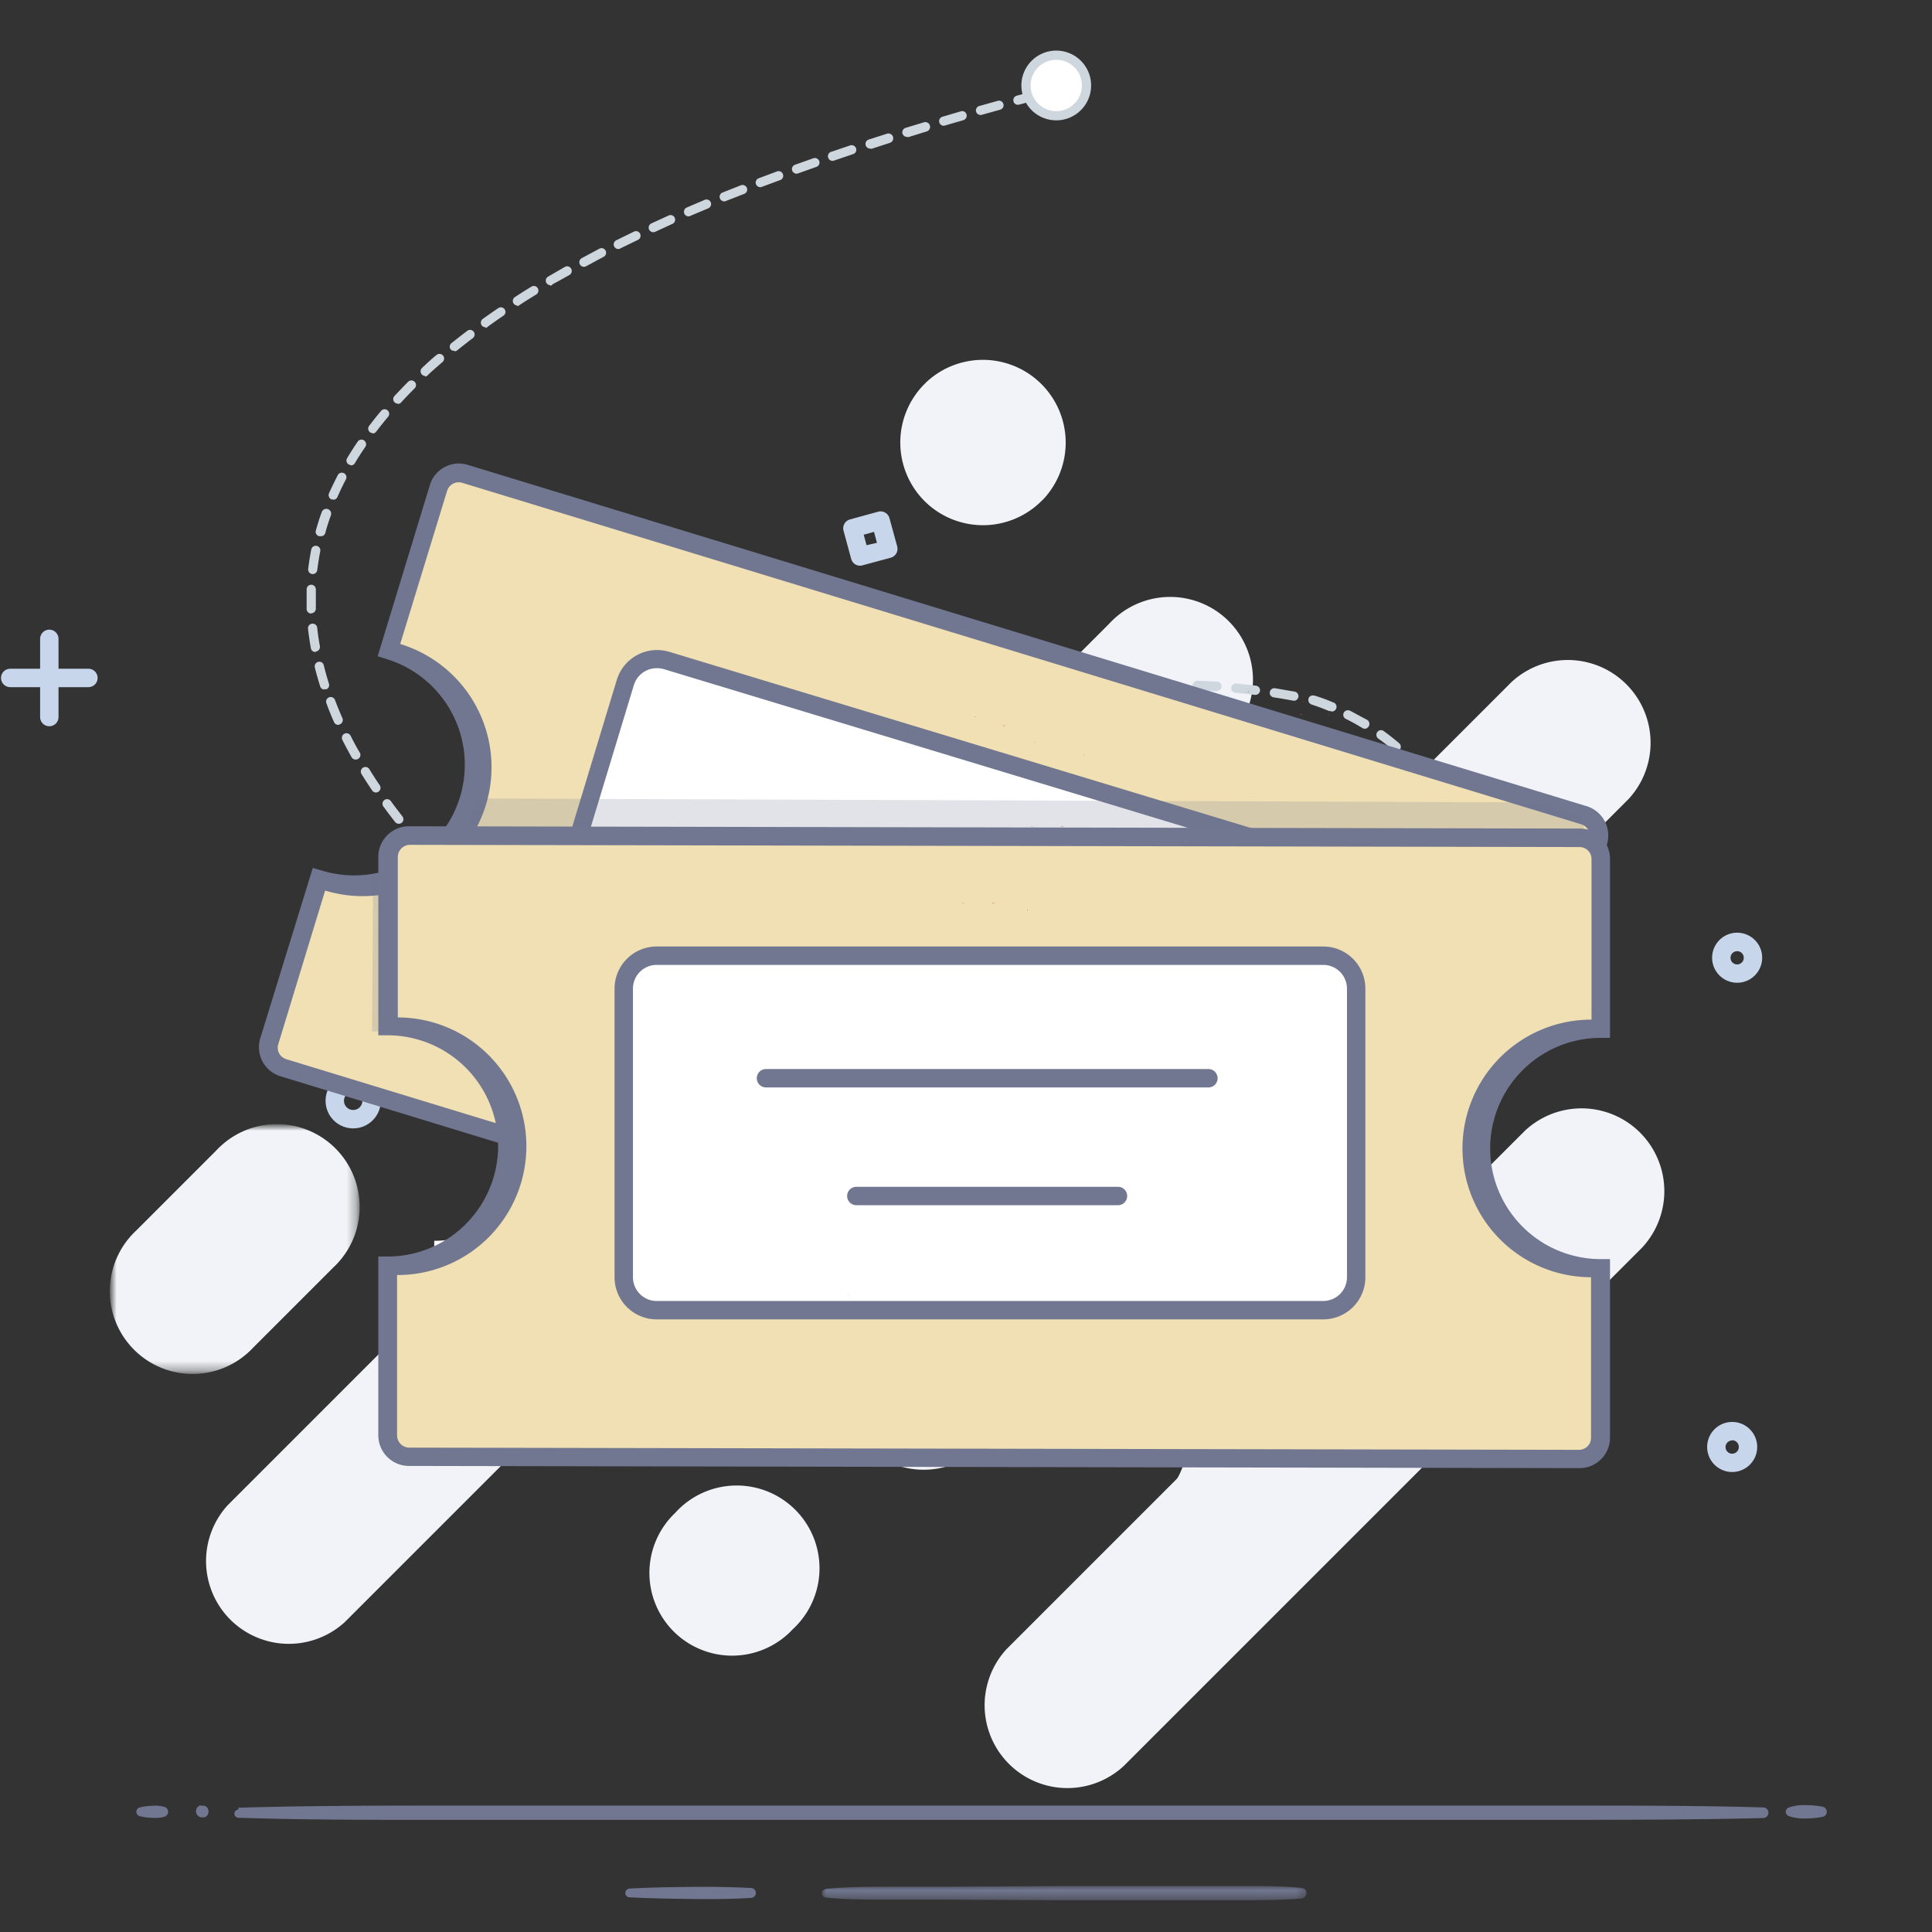 <svg xmlns="http://www.w3.org/2000/svg" data-name="Layer 1" viewBox="0 0 210 210"><rect x="0" y="0" width="210" height="210" fill="#333333" stroke="none"/><defs><mask id="fs-mumv6dqgha" width="26.7" height="26.7" x="12.17" y="122.42" maskUnits="userSpaceOnUse"><path fill="#fff" fill-rule="evenodd" d="M12.17 122.42h26.7v26.69h-26.7v-26.69z"/></mask><mask id="fs-vvyoy1ureb" width="52.69" height="1.56" x="89.32" y="204.98" maskUnits="userSpaceOnUse"><path fill="#fff" fill-rule="evenodd" d="M89.32 204.98h52.69v1.55H89.32v-1.55z"/></mask></defs><path fill="#f1f3f8" fill-rule="evenodd" d="M109.44 179.22l56.33-56.33a9 9 0 0112.72 12.72l-56.33 56.33a9 9 0 01-12.72-12.72"/><g mask="url(#fs-mumv6dqgha)"><path fill="#f1f3f8" fill-rule="evenodd" d="M14.8 133.76l8.71-8.71a9 9 0 1112.72 12.72l-8.71 8.71a9 9 0 11-12.72-12.72"/></g><path fill="#f1f3f8" fill-rule="evenodd" d="M113.45 150.29l25.74-25.74a9 9 0 0012.72 12.71L126.16 163a9 9 0 10-12.71-12.72m-11.01-39.21L126.56 87a9 9 0 0012.72 12.72l-24.12 24.12a9 9 0 00-12.72-12.72"/><path fill="#f1f3f8" fill-rule="evenodd" d="M93.9 144.53l70.37-70.37A9 9 0 01177 86.87l-70.37 70.38a9 9 0 01-12.73-12.72m-69.15 19.08l95.8-95.8a9 9 0 1112.71 12.72l-95.79 95.79a9 9 0 01-12.72-12.71m16.94-63.07L77.23 65A9 9 0 0190 77.71l-35.6 35.55a9 9 0 01-12.71-12.72m58.8-58.8l.21-.21a9 9 0 0112.72 12.72l-.22.21a9 9 0 01-12.71 0 9 9 0 010-12.72M73.22 164.61l.21-.21a9 9 0 1112.72 12.71l-.21.22a9 9 0 01-12.72 0 9 9 0 010-12.72"/><path fill="#717790" fill-rule="evenodd" d="M194.44 196.47a4.89 4.89 0 011.84-.26 9.66 9.66 0 011.85.18.56.56 0 010 1.09 9.66 9.66 0 01-1.85.18 4.89 4.89 0 01-1.84-.26.49.49 0 010-.93m-168.53.02c6.91-.2 13.82-.23 20.73-.23H171c6.91 0 13.81 0 20.72.2a.58.58 0 010 1.15c-6.91.18-13.81.19-20.72.2H46.64c-6.91 0-13.82 0-20.73-.23a.44.44 0 01-.43-.46.45.45 0 01.43-.43m-4.08-.41a1.22 1.22 0 01.27 0h.13a.42.42 0 01.14.06.69.69 0 01.18.95.77.77 0 01-.18.18.42.42 0 01-.14.06h-.13a1.22 1.22 0 01-.27 0 .67.67 0 01-.51-.8.65.65 0 01.51-.51m-6.64.24a6.25 6.25 0 011.34-.18 3.87 3.87 0 011.35.12.56.56 0 01.37.7.59.59 0 01-.37.37 3.87 3.87 0 01-1.35.12 6.25 6.25 0 01-1.34-.18.48.48 0 01-.35-.6.46.46 0 01.35-.35"/><g mask="url(#fs-vvyoy1ureb)"><path fill="#717790" fill-rule="evenodd" d="M89.72 205.31c2.16-.2 4.31-.23 6.47-.23h6.47l12.94-.08H135c2.16 0 4.32 0 6.47.2a.58.58 0 01.54.62.61.61 0 01-.54.54c-2.15.17-4.31.18-6.47.19h-19.4l-12.94-.07h-6.47c-2.16 0-4.31 0-6.47-.23a.45.45 0 010-.89"/></g><path fill="#717790" fill-rule="evenodd" d="M68.43 205.28c2.21-.12 4.42-.16 6.63-.18s4.42 0 6.63.12a.54.54 0 010 1.07c-2.21.14-4.42.15-6.63.12s-4.42-.06-6.63-.18a.47.47 0 01-.46-.5.49.49 0 01.46-.45"/><path fill="#c8d6ec" d="M188.28 160a2.72 2.72 0 112.72-2.72 2.72 2.72 0 01-2.72 2.72zm0-3.43a.72.72 0 10.72.71.72.72 0 00-.72-.73zM5.36 78.94a1 1 0 01-1-1v-8.5a1 1 0 012 0v8.5a1 1 0 01-1 1z"/><path fill="#c8d6ec" d="M9.61 74.69h-8.5a1 1 0 110-2h8.5a1 1 0 010 2zm51.07-5.07a2.72 2.72 0 112.72-2.72 2.72 2.72 0 01-2.72 2.72zm0-3.43a.72.72 0 10.72.71.72.72 0 00-.72-.71zm128.14 40.63a2.72 2.72 0 112.72-2.72 2.72 2.72 0 01-2.72 2.72zm0-3.43a.72.72 0 10.72.71.71.71 0 00-.72-.71zm-95.33-41.9a1.09 1.09 0 01-.5-.13 1 1 0 01-.47-.61l-.83-3.06a1 1 0 01.7-1.23l3.06-.84a1 1 0 011.23.7l.84 3.07a1 1 0 01-.7 1.23l-3.07.83a.75.75 0 01-.26.04zm.39-3.37l.31 1.14 1.13-.26-.32-1.19zm-55.49 64.53a3 3 0 113-3 3 3 0 01-3 3zm0-4a1 1 0 101 1 1 1 0 00-1-1z"/><path fill="#ced6de" d="M114.37 149.08h-.08c-.63-.11-1.33-.24-2.09-.4a.5.5 0 01-.39-.59.51.51 0 01.59-.39c.75.16 1.44.29 2.06.39a.5.5 0 01-.09 1zm-4.13-.84h-.11c-.66-.15-1.35-.31-2.07-.5a.5.5 0 11.25-1l2 .5a.5.5 0 01.38.6.51.51 0 01-.45.4zm-4.09-1.06a.3.3 0 01-.13 0c-.67-.19-1.35-.39-2-.61a.5.5 0 11.3-1l2 .6a.5.5 0 01-.14 1zm-4-1.28a.5.5 0 01-.17 0c-.66-.23-1.32-.48-2-.74a.5.5 0 01-.29-.64.5.5 0 01.65-.29c.66.25 1.31.5 2 .72a.51.51 0 01.31.64.49.49 0 01-.51.31zm-3.93-1.52a.45.45 0 01-.2 0c-.65-.27-1.29-.56-1.94-.87a.49.49 0 01-.24-.66.5.5 0 01.67-.24c.63.3 1.27.58 1.9.85a.51.51 0 01.27.66.5.5 0 01-.47.26zm-3.81-1.8a.46.46 0 01-.23-.06c-.63-.32-1.25-.67-1.87-1a.51.51 0 01-.18-.69.51.51 0 01.69-.18c.6.35 1.21.69 1.82 1a.5.5 0 01-.23.94zm-3.64-2.12a.45.45 0 01-.27-.08c-.6-.38-1.19-.78-1.76-1.2a.5.5 0 01-.11-.7.51.51 0 01.7-.11c.56.41 1.13.8 1.71 1.18a.5.5 0 01.15.69.52.52 0 01-.43.22zM87.36 138a.54.54 0 01-.32-.11c-.56-.46-1.1-.94-1.61-1.42a.49.49 0 010-.7.5.5 0 01.71 0c.49.46 1 .92 1.56 1.37a.5.5 0 01-.32.88zm-3.06-2.89a.49.49 0 01-.37-.16c-.48-.53-1-1.08-1.38-1.63a.51.51 0 01.08-.71.5.5 0 01.7.09c.42.54.87 1.06 1.34 1.57a.51.51 0 010 .71.5.5 0 01-.37.11zm-2.58-3.31a.51.51 0 01-.42-.23c-.39-.6-.76-1.22-1.09-1.85a.5.5 0 01.21-.67.5.5 0 01.68.2 20.1 20.1 0 001 1.78.5.5 0 01-.15.69.53.53 0 01-.23.06zm-2-3.71a.51.51 0 01-.46-.31 21.11 21.11 0 01-.72-2 .51.51 0 01.33-.63.5.5 0 01.62.33 20.49 20.49 0 00.7 1.94.5.5 0 01-.19.58.41.41 0 01-.24.07zm-1.22-4a.51.51 0 01-.49-.4c-.14-.7-.26-1.41-.34-2.12a.5.5 0 111-.11c.08.68.18 1.36.32 2a.51.51 0 01-.39.59zm-.47-4.18a.5.5 0 01-.5-.48v-2.15a.5.5 0 01.53-.47.5.5 0 01.47.53v2.06a.49.49 0 01-.49.51zM122 119a.5.5 0 010-1c.71 0 1.41 0 2.09-.05a.5.5 0 110 1c-.69 0-1.4 0-2.12.05zm-2.11 0l-2.11-.06a.51.51 0 01-.48-.53.49.49 0 01.52-.47l2.09.06a.5.5 0 01.49.51.49.49 0 01-.53.49zm6.31-.14a.5.5 0 010-1c.7 0 1.4-.1 2.08-.17a.5.5 0 01.1 1c-.69.07-1.4.13-2.12.18zm-10.51 0c-.69 0-1.39-.1-2.11-.17a.49.49 0 01-.45-.54.5.5 0 01.54-.45l2.09.17a.5.5 0 01.47.53.51.51 0 01-.56.41zm-4.2-.39c-.69-.08-1.39-.16-2.1-.26a.49.49 0 01-.43-.56.5.5 0 01.56-.43l2.08.26a.5.5 0 01-.06 1zm18.89 0a.5.5 0 01-.07-1c.71-.1 1.39-.21 2.06-.33a.5.5 0 11.18 1c-.68.12-1.38.24-2.1.34zm-23.06-.55h-.07l-2.09-.34a.49.49 0 01-.41-.57.5.5 0 01.58-.41q1 .18 2.07.33a.5.5 0 01.42.57.51.51 0 01-.52.37zm27.2-.2a.5.5 0 01-.11-1c.69-.16 1.36-.33 2-.51a.5.5 0 01.26 1c-.67.18-1.35.35-2.06.51zm-31.35-.5h-.09l-2.07-.4a.51.51 0 01-.4-.59.5.5 0 01.59-.39l2.06.39a.5.5 0 01.4.59.49.49 0 01-.51.35zm35.4-.61a.5.5 0 01-.47-.35.49.49 0 01.32-.63c.67-.22 1.32-.45 1.95-.7a.51.51 0 01.65.29.5.5 0 01-.29.64c-.64.25-1.31.49-2 .72a.45.45 0 01-.18-.02zM99 116.34h-.1c-.68-.14-1.37-.3-2.06-.46a.5.5 0 01-.38-.6.5.5 0 01.6-.37l2 .46a.49.49 0 01.38.59.5.5 0 01-.44.38zm-20.72-.66h-.07a.49.49 0 01-.43-.56c.09-.69.2-1.4.34-2.11a.49.49 0 01.59-.39.48.48 0 01.39.58c-.13.69-.24 1.38-.33 2a.5.5 0 01-.47.48zm16.62-.28h-.12l-2-.51a.5.5 0 01-.35-.61.49.49 0 01.6-.36l2 .51a.51.51 0 01.37.61.5.5 0 01-.48.36zm47.55-.37a.5.5 0 01-.21-1c.64-.29 1.26-.6 1.85-.92a.5.5 0 01.48.88c-.61.33-1.25.65-1.91 1a.54.54 0 01-.19.01zm-51.62-.68h-.14l-2-.56a.51.51 0 01-.35-.62.5.5 0 01.62-.34l2 .56a.5.5 0 01-.13 1zm-4.06-1.15a.36.36 0 01-.14 0l-2-.6a.51.51 0 01-.33-.63.5.5 0 01.62-.33l2 .6a.5.5 0 01.33.62.49.49 0 01-.46.34zm59.38-.16a.5.5 0 01-.27-.92c.59-.37 1.17-.76 1.72-1.16a.5.5 0 11.59.81c-.57.42-1.17.82-1.78 1.19a.42.42 0 01-.24.04zM82.77 112a.39.39 0 01-.15 0l-2-.65a.49.49 0 01-.32-.63.5.5 0 01.63-.32l2 .65a.49.49 0 01.32.62.48.48 0 01-.48.33zm-3.67-.42H79a.51.51 0 01-.36-.61 2.68 2.68 0 00.07-.27h-.07l-2-.68a.5.5 0 01.33-.95l2 .68c.08-.27.16-.54.25-.82a.51.51 0 01.63-.33.51.51 0 01.33.63c-.22.68-.41 1.34-.58 2a.5.5 0 01-.5.32zm70.47-1a.52.52 0 01-.38-.17.51.51 0 01.06-.71c.53-.44 1-.91 1.53-1.39a.49.49 0 01.7 0 .5.5 0 010 .71q-.76.74-1.59 1.44a.48.48 0 01-.32.11zm-74.78-1.28a.51.51 0 01-.17 0c-.66-.24-1.32-.47-2-.72a.49.49 0 01-.3-.64.5.5 0 01.64-.3c.66.25 1.32.48 2 .72a.49.49 0 01.3.63.5.5 0 01-.47.3zm-4-1.45a.51.51 0 01-.17 0l-2-.74a.5.5 0 01-.29-.65.5.5 0 01.64-.29l2 .75a.5.5 0 01-.18 1zm81.74-.21a.54.54 0 01-.33-.12.5.5 0 010-.71c.45-.52.89-1.06 1.29-1.61a.51.51 0 01.7-.1.5.5 0 01.1.7c-.42.57-.87 1.13-1.34 1.67a.52.52 0 01-.38.16zm-72.19-.09a.48.48 0 01-.2 0 .5.5 0 01-.26-.66c.16-.38.45-1 .89-1.94a.5.5 0 01.9.43c-.43.87-.71 1.53-.87 1.9a.51.51 0 01-.42.26zm-13.48-1.2a.57.57 0 01-.18 0l-2-.78a.5.5 0 01-.28-.65.51.51 0 01.65-.28c.65.27 1.31.52 2 .78a.5.5 0 01.29.64.51.51 0 01-.44.28zM63 104.78a.63.63 0 01-.19 0l-1.95-.8a.5.5 0 01.38-.93l2 .8a.49.49 0 01.27.65.48.48 0 01-.51.28zm92.09-.53a.48.48 0 01-.26-.07.49.49 0 01-.16-.69c.36-.59.71-1.19 1-1.8a.5.5 0 01.89.46c-.33.64-.69 1.26-1.07 1.87a.48.48 0 01-.41.23zm-72.86-.51a.46.46 0 01-.23-.06.5.5 0 01-.21-.68c.31-.57.66-1.19 1-1.85a.5.5 0 01.86.5c-.38.65-.72 1.26-1 1.83a.51.51 0 01-.43.26zm-23.12-.57a.41.41 0 01-.19 0l-1.92-.86a.5.5 0 01-.27-.66.51.51 0 01.66-.26l1.93.82a.5.5 0 01-.19 1zm-3.83-1.74a.49.49 0 01-.3-.1c-.34-.26-.91-.71-1.67-1.34a.49.49 0 01-.06-.7.49.49 0 01.7-.07c.74.62 1.31 1.06 1.64 1.31a.5.5 0 01.09.7.51.51 0 01-.41.2zm101.72-.91a.71.71 0 01-.2 0 .52.52 0 01-.27-.66c.27-.64.51-1.29.71-1.93a.5.5 0 01.63-.33.51.51 0 01.33.63c-.22.67-.46 1.35-.74 2a.51.51 0 01-.46.29zm-72.66-.42a.47.47 0 01-.27-.08.5.5 0 01-.15-.69q.54-.85 1.17-1.77a.5.5 0 01.7-.13.51.51 0 01.13.69c-.41.6-.8 1.18-1.16 1.75a.48.48 0 01-.4.23zM52 98.73a.5.5 0 01-.34-.13c-.49-.43-1-.91-1.56-1.43a.5.5 0 010-.71.49.49 0 01.7 0c.55.51 1.07 1 1.55 1.41a.5.5 0 01-.33.88zm34.72-2.11a.53.53 0 01-.3-.09.51.51 0 01-.11-.7c.41-.56.84-1.12 1.29-1.69a.5.5 0 01.71-.08.5.5 0 01.08.7c-.45.56-.87 1.11-1.27 1.66a.51.51 0 01-.37.2zm71.52-.13h-.09a.49.49 0 01-.4-.58c.07-.37.1-.58.1-.59v-1.43a.5.5 0 011 0v1.5c0 .05 0 .28-.12.71a.49.49 0 01-.46.39zM49 95.84a.5.5 0 01-.35-.15c-.48-.48-1-1-1.48-1.52a.5.5 0 010-.71.49.49 0 01.7 0q.75.8 1.47 1.5a.51.51 0 010 .71.51.51 0 01-.34.17zm40.41-2.52a.5.5 0 01-.41-.82c.45-.53.92-1.07 1.41-1.6a.5.5 0 01.74.68c-.48.52-.94 1-1.39 1.56a.49.49 0 01-.4.18zm-43.31-.55a.5.5 0 01-.37-.16c-.46-.52-.92-1-1.39-1.61a.49.49 0 01.06-.7.51.51 0 01.71.06c.46.55.91 1.07 1.37 1.58a.51.51 0 010 .71.54.54 0 01-.43.12zm112.07-.47a.49.49 0 01-.49-.41 16.3 16.3 0 00-.47-2 .51.51 0 01.33-.63.5.5 0 01.62.33 19.06 19.06 0 01.51 2.11.5.5 0 01-.41.57zm-65.96-2.09a.5.5 0 01-.36-.85c.49-.5 1-1 1.52-1.48a.5.5 0 01.71 0 .48.48 0 010 .7c-.51.49-1 1-1.49 1.46a.49.49 0 01-.38.17zm-48.86-.67a.5.5 0 01-.4-.19c-.43-.55-.86-1.11-1.28-1.69a.5.5 0 01.81-.59c.41.57.84 1.12 1.26 1.67a.5.5 0 01-.08.7.52.52 0 01-.31.1zm113.54-1.25a.49.49 0 01-.45-.29 17.49 17.49 0 00-1-1.81.5.5 0 01.86-.52 16.77 16.77 0 011 1.92.51.51 0 01-.25.66.52.52 0 01-.16.04zm-61.62-1a.46.46 0 01-.37-.18.49.49 0 010-.7c.53-.46 1.08-.92 1.63-1.37a.52.52 0 01.71.08.49.49 0 01-.08.7c-.55.44-1.08.89-1.6 1.34a.46.46 0 01-.29.17zm-54.41-1.15a.5.5 0 01-.41-.22c-.39-.58-.78-1.18-1.16-1.79a.5.5 0 11.86-.52c.36.59.74 1.18 1.13 1.75a.5.5 0 01-.14.69.47.47 0 01-.28.09zm113.86-1.44a.5.5 0 01-.4-.19A19.29 19.29 0 00153 83a.48.48 0 010-.7.5.5 0 01.71 0 19.59 19.59 0 011.41 1.63.5.5 0 01-.09.7.49.49 0 01-.31.07zm-56.16 0a.51.51 0 01-.41-.2.51.51 0 01.11-.7c.56-.42 1.14-.83 1.73-1.23a.5.5 0 01.7.13.51.51 0 01-.14.7c-.58.39-1.15.79-1.7 1.2a.46.46 0 01-.29.09zm-59.91-2.14a.51.51 0 01-.44-.26c-.34-.62-.68-1.24-1-1.88a.5.5 0 01.23-.67.51.51 0 01.67.22c.31.63.64 1.24 1 1.84a.49.49 0 01-.19.68.42.42 0 01-.27.07zm63.35-.23a.5.5 0 01-.43-.24.51.51 0 01.17-.69c.59-.36 1.2-.72 1.83-1.07a.5.5 0 01.68.19.51.51 0 01-.19.68q-.91.51-1.8 1a.42.42 0 01-.26.13zm49.76-.66a.49.49 0 01-.32-.12c-.51-.44-1.06-.87-1.63-1.27a.51.51 0 01-.11-.7.5.5 0 01.7-.12c.59.43 1.16.88 1.69 1.33a.51.51 0 01.05.71.52.52 0 01-.34.17zm-46.09-1.4a.51.51 0 01-.45-.27.5.5 0 01.23-.67c.62-.32 1.26-.63 1.91-.92a.5.5 0 01.66.25.49.49 0 01-.25.66c-.63.29-1.26.59-1.87.9a.48.48 0 01-.19.05zm42.68-1.06a.59.59 0 01-.26-.07c-.58-.36-1.19-.7-1.81-1a.5.5 0 01-.22-.67.52.52 0 01.68-.22c.63.33 1.26.68 1.87 1a.51.51 0 01.17.69.52.52 0 01-.39.27zm-111.59-.42a.49.49 0 01-.45-.3c-.29-.64-.56-1.3-.81-2a.5.5 0 11.93-.35c.25.65.51 1.29.79 1.92a.5.5 0 01-.26.66.45.45 0 01-.2.07zm72.78-.25a.51.51 0 01-.46-.31.5.5 0 01.28-.65c.65-.26 1.31-.51 2-.75a.5.5 0 01.33 1c-.66.23-1.31.47-2 .73a.58.58 0 01-.15-.02zm35.1-1.26a.48.48 0 01-.2 0c-1.11-.47-1.83-.68-1.84-.69a.53.53 0 01-.38-.61.46.46 0 01.54-.38h.1a17.73 17.73 0 012 .73.5.5 0 01-.19 1zm-31.13-.13a.5.5 0 01-.14-1c.67-.21 1.35-.4 2-.57a.48.48 0 01.6.36.49.49 0 01-.36.6c-.68.18-1.34.36-2 .56a.39.39 0 01-.1.05zm27.08-1h-.09c-.7-.13-1.38-.25-2.06-.35a.5.5 0 01-.42-.57.5.5 0 01.57-.42l2.09.36a.5.5 0 01-.09 1zm-23 0a.5.5 0 01-.49-.39.51.51 0 01.39-.6c.68-.14 1.38-.27 2.08-.39a.51.51 0 01.58.41.51.51 0 01-.41.58c-.69.11-1.38.24-2 .38zm18.84-.62h-.06c-.7-.09-1.39-.17-2.08-.23a.5.5 0 01.09-1c.7.07 1.4.14 2.11.23a.5.5 0 01-.06 1zm-14.69-.07a.51.51 0 01-.5-.44.5.5 0 01.43-.56c.7-.09 1.4-.16 2.11-.22a.5.5 0 01.55.45.5.5 0 01-.46.54c-.7.06-1.39.14-2.07.22zm10.5-.32l-2.12-.14a.52.52 0 01-.49-.51.5.5 0 01.52-.49l2.12.09a.5.5 0 010 1zm-6.31 0a.49.49 0 01-.5-.47.5.5 0 01.47-.53c.7 0 1.41 0 2.12-.06a.5.5 0 010 1c-.71 0-1.4 0-2.09.06zm-90.65-.19a.49.49 0 01-.48-.35c-.21-.67-.41-1.36-.58-2.05a.51.51 0 01.37-.61.49.49 0 01.6.37c.17.67.36 1.34.56 2a.49.49 0 01-.32.63.39.39 0 01-.15-.08zm-1-4.08a.49.49 0 01-.49-.41c-.13-.71-.23-1.42-.31-2.12a.5.5 0 01.45-.55.5.5 0 01.55.44c.07.68.17 1.37.29 2a.5.5 0 01-.4.58zm-.45-4.18a.5.5 0 01-.5-.48v-2.17a.5.5 0 01.52-.48.5.5 0 01.48.52v2.06a.5.5 0 01-.48.52zM34 62.4h-.06a.5.5 0 01-.44-.56c.08-.7.2-1.42.33-2.11a.51.51 0 01.59-.4.5.5 0 01.39.59c-.13.67-.24 1.36-.32 2a.5.5 0 01-.49.48zm.81-4.12h-.13a.49.49 0 01-.35-.61c.19-.68.4-1.37.64-2a.5.5 0 011 .33c-.24.66-.45 1.32-.63 2a.5.5 0 01-.53.28zm1.41-4a.48.48 0 01-.2 0 .51.51 0 01-.26-.66c.29-.64.6-1.29.93-1.92a.5.5 0 11.88.46c-.32.61-.62 1.24-.89 1.86a.5.5 0 01-.46.3zm1.94-3.73a.48.48 0 01-.26-.07.49.49 0 01-.17-.68c.36-.6.74-1.2 1.15-1.8a.5.5 0 01.69-.13.51.51 0 01.14.7c-.4.58-.77 1.16-1.12 1.74a.5.5 0 01-.43.28zm2.36-3.47a.49.49 0 01-.39-.8c.42-.55.86-1.11 1.33-1.66a.5.5 0 01.76.64 46.1 46.1 0 00-1.3 1.62.51.51 0 01-.4.24zm2.71-3.21a.51.51 0 01-.34-.14.49.49 0 010-.7q.71-.76 1.47-1.53a.5.5 0 01.71 0 .5.5 0 010 .71q-.75.75-1.44 1.5a.52.52 0 01-.4.2zm3-3a.54.54 0 01-.37-.16.51.51 0 010-.71c.51-.47 1-.94 1.58-1.41a.5.5 0 01.66.76q-.81.69-1.56 1.38a.51.51 0 01-.33.21zm3.19-2.75A.48.48 0 0149 38a.49.49 0 01.07-.7c.54-.43 1.1-.87 1.67-1.3a.5.5 0 11.6.79c-.56.43-1.11.86-1.64 1.29a.51.51 0 01-.3.11zm3.35-2.55a.51.51 0 01-.41-.2.51.51 0 01.11-.7c.57-.41 1.14-.81 1.74-1.21a.5.5 0 01.56.82q-.89.6-1.71 1.2a.52.52 0 01-.31.16zm3.47-2.36a.51.51 0 01-.42-.23.5.5 0 01.15-.69c.58-.38 1.18-.76 1.79-1.13a.5.5 0 01.69.16.51.51 0 01-.16.69c-.61.37-1.2.74-1.78 1.12a.5.5 0 01-.29.15zM59.83 31a.51.51 0 01-.44-.25.5.5 0 01.18-.68l1.83-1.06a.5.5 0 01.68.19.5.5 0 01-.19.69c-.61.34-1.22.69-1.81 1a.47.47 0 01-.27.18zm3.64-2a.49.49 0 01-.44-.26.51.51 0 01.2-.68l1.87-1a.5.5 0 11.46.88l-1.85 1a.43.43 0 01-.24.06zm3.74-1.93a.51.51 0 01-.45-.28.5.5 0 01.22-.67l1.9-.93a.5.5 0 11.43.9l-1.88.91a.46.46 0 01-.22.07zM71 25.24a.5.5 0 01-.21-.95l1.92-.88a.5.5 0 01.41.91l-1.91.88a.52.52 0 01-.21.04zm3.84-1.72a.5.5 0 01-.46-.3.51.51 0 01.26-.66l1.94-.83a.5.5 0 11.39.92l-1.97.83a.48.48 0 01-.16.04zm3.88-1.63a.5.5 0 01-.46-.31.49.49 0 01.27-.65l2-.79a.51.51 0 01.65.28.5.5 0 01-.28.65l-2 .78a.43.43 0 01-.18.04zm3.92-1.54a.52.52 0 01-.47-.33.5.5 0 01.29-.64l2-.75a.5.5 0 01.64.3.49.49 0 01-.29.64l-2 .74a.47.47 0 01-.17.04zm3.94-1.47a.52.52 0 01-.47-.33.5.5 0 01.3-.64l2-.71a.51.51 0 01.64.31.5.5 0 01-.31.63l-2 .71a.47.47 0 01-.16.03zm4-1.4a.5.5 0 01-.16-1l2-.68a.51.51 0 01.63.32.49.49 0 01-.32.63l-2 .68zm4-1.33a.49.49 0 01-.48-.35.5.5 0 01.32-.63l2-.64a.5.5 0 11.3 1l-2 .65zm4-1.27a.51.51 0 01-.48-.35.51.51 0 01.33-.63l2-.61a.5.5 0 01.29 1l-2 .62zm4-1.21a.5.5 0 01-.48-.36.49.49 0 01.34-.62l2-.59a.49.49 0 01.62.34.51.51 0 01-.34.62l-2 .58a.35.35 0 01-.13.03zm4-1.17a.51.51 0 01-.48-.36.5.5 0 01.35-.62l2-.56a.5.5 0 01.62.35.5.5 0 01-.35.61l-2 .56a.32.32 0 01-.09.02zm4.06-1.11a.5.5 0 01-.48-.37.51.51 0 01.36-.62l1.8-.48a.51.51 0 01.61.36.5.5 0 01-.36.61l-1.79.48z"/><path fill="#dae1e7" fill-rule="evenodd" d="M73.48 127.55H71.5v-2h-1.33v2h-1.98v1.33h1.98v2.01h1.33v-2.01h1.98v-1.33z"/><circle cx="114.81" cy="9.29" r="3.29" fill="#fff"/><path fill="#ced6de" d="M114.81 13.08a3.79 3.79 0 113.79-3.79 3.79 3.79 0 01-3.79 3.79zm0-6.58a2.79 2.79 0 102.79 2.79 2.79 2.79 0 00-2.79-2.79z"/><path fill="#d2583c" d="M138.78 75.77h-.1.09zm-.39.53zm-2.64-1.18h-.05l-.09.09h.1zm3.06 2.3h-.08zm1.07-1.72zm4.57 2.09v-.06h-.11zm.13-.02l-.02-.01.01.03.01-.02zm-3.91-1.94v-.09.09zm3.56 1.62s.01.01 0 0zm-2.5-1.11l-.1-.06h.11zm-.38 1.34h.15v-.06h-.16zm-7.05 7.18v-.07h-.11zm.14-.03l-.02-.01v.03l.02-.02zm-.35-.32s0 .01 0 0zM115.7 72.15l-.22-.07a.22.22 0 00.22.07zm3.2.98l-.36-.11a.5.5 0 00.36.11zm-42.35 31.7a.61.61 0 000-.11h-.07zm14.8 4.5v-.06h-.1z"/><path fill="#f0e0b4" d="M152.05 117.79a13 13 0 0116.26-8.66l5.37-17.61a2.3 2.3 0 00-1.54-2.89L50.53 51.52a2.32 2.32 0 00-2.89 1.54l-5.37 17.61a13 13 0 01-7.61 24.92l-5.37 17.61a2.31 2.31 0 001.54 2.88l121.61 37.11a2.3 2.3 0 002.89-1.53l5.38-17.61a13 13 0 01-8.66-16.26z"/><path fill="#717790" d="M153.12 154.29a3.25 3.25 0 01-1-.14L30.54 117a3.28 3.28 0 01-2-1.61 3.32 3.32 0 01-.25-2.53L34 94.34l1 .29a12 12 0 107-23l-.95-.3 5.66-18.56a3.29 3.29 0 011.62-2 3.25 3.25 0 012.52-.24l121.62 37.1a3.33 3.33 0 012.2 4.14L169 110.38l-.95-.29a12 12 0 00-15 8 12 12 0 008 15l1 .29-5.76 18.62a3.32 3.32 0 01-3.17 2.29zM35.34 96.8l-5.09 16.69a1.29 1.29 0 00.09 1 1.31 1.31 0 00.78.64l121.62 37.11a1.34 1.34 0 001-.1 1.31 1.31 0 00.64-.78l5.09-16.68a14.06 14.06 0 01-8.38-17.19 14 14 0 0116.54-9.57l5.1-16.69a1.31 1.31 0 00-.88-1.64L50.24 52.48a1.32 1.32 0 00-1.64.87L43.5 70a14 14 0 01-8.16 26.8z"/><path fill="#d2583c" d="M106.11 77.94l-.21-.07a.21.21 0 00.21.07zm3.2.98l-.35-.11a.48.48 0 00.35.11zm5.88 2.46h-.09.08zm-.38.45zm-2.32-1.22l-.09.07h.08zm2.63 2.26h-.07zm1.07-1.49zm.7.16v-.08.08zm.94.53l-.1-.06h.1z"/><rect width="38.54" height="79.61" x="82.22" y="60.92" fill="#fff" rx="3.58" transform="rotate(-73.14 101.498 100.73)"/><path fill="#717790" d="M131.61 130.83a4.66 4.66 0 01-1.33-.2L61 109.62a4.59 4.59 0 01-3.06-5.71l9.1-30a4.58 4.58 0 015.71-3.06l69.34 21a4.57 4.57 0 013.05 5.71l-9.09 30a4.62 4.62 0 01-4.39 3.26zm-60.23-58.2a2.6 2.6 0 00-2.48 1.83l-9.1 30a2.59 2.59 0 001.73 3.22l69.33 21a2.65 2.65 0 002-.2 2.57 2.57 0 001.25-1.53l9.1-30a2.59 2.59 0 00-1.72-3.22l-69.34-21a2.42 2.42 0 00-.77-.1z"/><path fill="#d2583c" d="M81.76 115.12v-.06h-.1z"/><path fill="#ddf5ff" d="M81.73 89.4l42.19 12.78"/><path fill="#5a9cae" d="M90.78 105.38a1 1 0 01-.29 0l-3.83-1.15a1 1 0 01.58-1.92l3.83 1.16a1 1 0 01.67 1.25 1 1 0 01-.96.66zm13.59 4.12a.93.93 0 01-.29 0l-9.89-3a1 1 0 01.58-1.92l9.89 3a1 1 0 01-.29 2zm7.53 2.28a1 1 0 01-.29 0l-3.83-1.16a1 1 0 01.58-1.92l3.83 1.16a1 1 0 01-.29 2z"/><path fill="#d2583c" d="M112.3 89.83h-.22a.2.2 0 00.22 0zm3.35 0h-.38a.46.46 0 00.38 0zm-31.34 42.63v-.05a.86.86 0 00-.07-.1l-.05.06zm15.47.01v-.05h-.09z"/><path fill="#717790" d="M167.6 87.22L52 86.79c-1.4 2.84-1.43 5.72-6.37 7.06l-1-.31a6.9 6.9 0 01-4.07 1.9l-.12 16.68s11.1-.42 13 8.1l2.48.8 79.43.13 37.31-24.34-.57-7.54c.15-.72-1.63-1-2.32-1.28z" opacity=".2"/><path fill="#fff" d="M156 123.16a11.94 11.94 0 0112-11.92V94.36a2.12 2.12 0 00-2.12-2.12L49.32 92a2.11 2.11 0 00-2.12 2.11v16.88a11.94 11.94 0 110 23.88v16.88a2.11 2.11 0 002.11 2.12l116.56.23a2.14 2.14 0 002.13-2.12V135.1a11.94 11.94 0 01-12-11.94z"/><path fill="#f0e0b4" d="M161.11 124.31a13 13 0 0113-12.9V93.15a2.3 2.3 0 00-2.31-2.3L44.73 90.6a2.31 2.31 0 00-2.32 2.29l-.66 16.93a1.75 1.75 0 001.55 1.78c6.48.75 11.75 5.91 11.73 12.51A12.67 12.67 0 0142.33 137v18.27a2.3 2.3 0 002.31 2.3l127.15.24a2.3 2.3 0 002.32-2.29v-18.26a13 13 0 01-13-12.95z"/><path fill="#717790" d="M171.59 159.58l-127.15-.24a3.33 3.33 0 01-3.32-3.34v-19.42h1a12 12 0 000-24.05h-1V93.12a3.33 3.33 0 013.32-3.31l127.16.25a3.29 3.29 0 013.4 3.34v19.41h-1a12 12 0 000 24.05h1v19.41a3.31 3.31 0 01-3.31 3.31zm-128.43-21v17.45a1.33 1.33 0 001.31 1.32l127.16.24a1.31 1.31 0 001.31-1.31v-17.45a14 14 0 01.05-28V93.38a1.3 1.3 0 00-.38-.93 1.34 1.34 0 00-.93-.38l-127.12-.24a1.33 1.33 0 00-1.32 1.32v17.44a14 14 0 01-.05 28z"/><path fill="#d2583c" d="M104.81 98.15h-.23a.21.21 0 00.23 0zm3.34 0h-.37a.44.44 0 00.37 0zm6.34.66h-.09.09zm-.23.54zm-2.57-.49l-.07.1h.1zm3.16 1.39h-.07zm.6-1.73zm.72-.05v-.08.09zm1.05.23h-.11.11z"/><rect width="79.61" height="38.54" x="67.8" y="103.88" fill="#fff" rx="3.58"/><path fill="#717790" d="M143.83 143.41H71.38a4.58 4.58 0 01-4.58-4.58v-31.37a4.58 4.58 0 014.58-4.58h72.45a4.58 4.58 0 014.58 4.58v31.37a4.58 4.58 0 01-4.58 4.58zm-72.45-38.53a2.58 2.58 0 00-2.58 2.58v31.37a2.58 2.58 0 002.58 2.58h72.45a2.58 2.58 0 002.58-2.58v-31.37a2.58 2.58 0 00-2.58-2.58z"/><path fill="#d2583c" d="M92.28 140.79h-.09v.05z"/><path fill="#717790" d="M131.35 118.2H83.26a1 1 0 010-2h48.09a1 1 0 010 2zm-9.83 12.8H93.08a1 1 0 010-2h28.44a1 1 0 110 2z"/></svg>